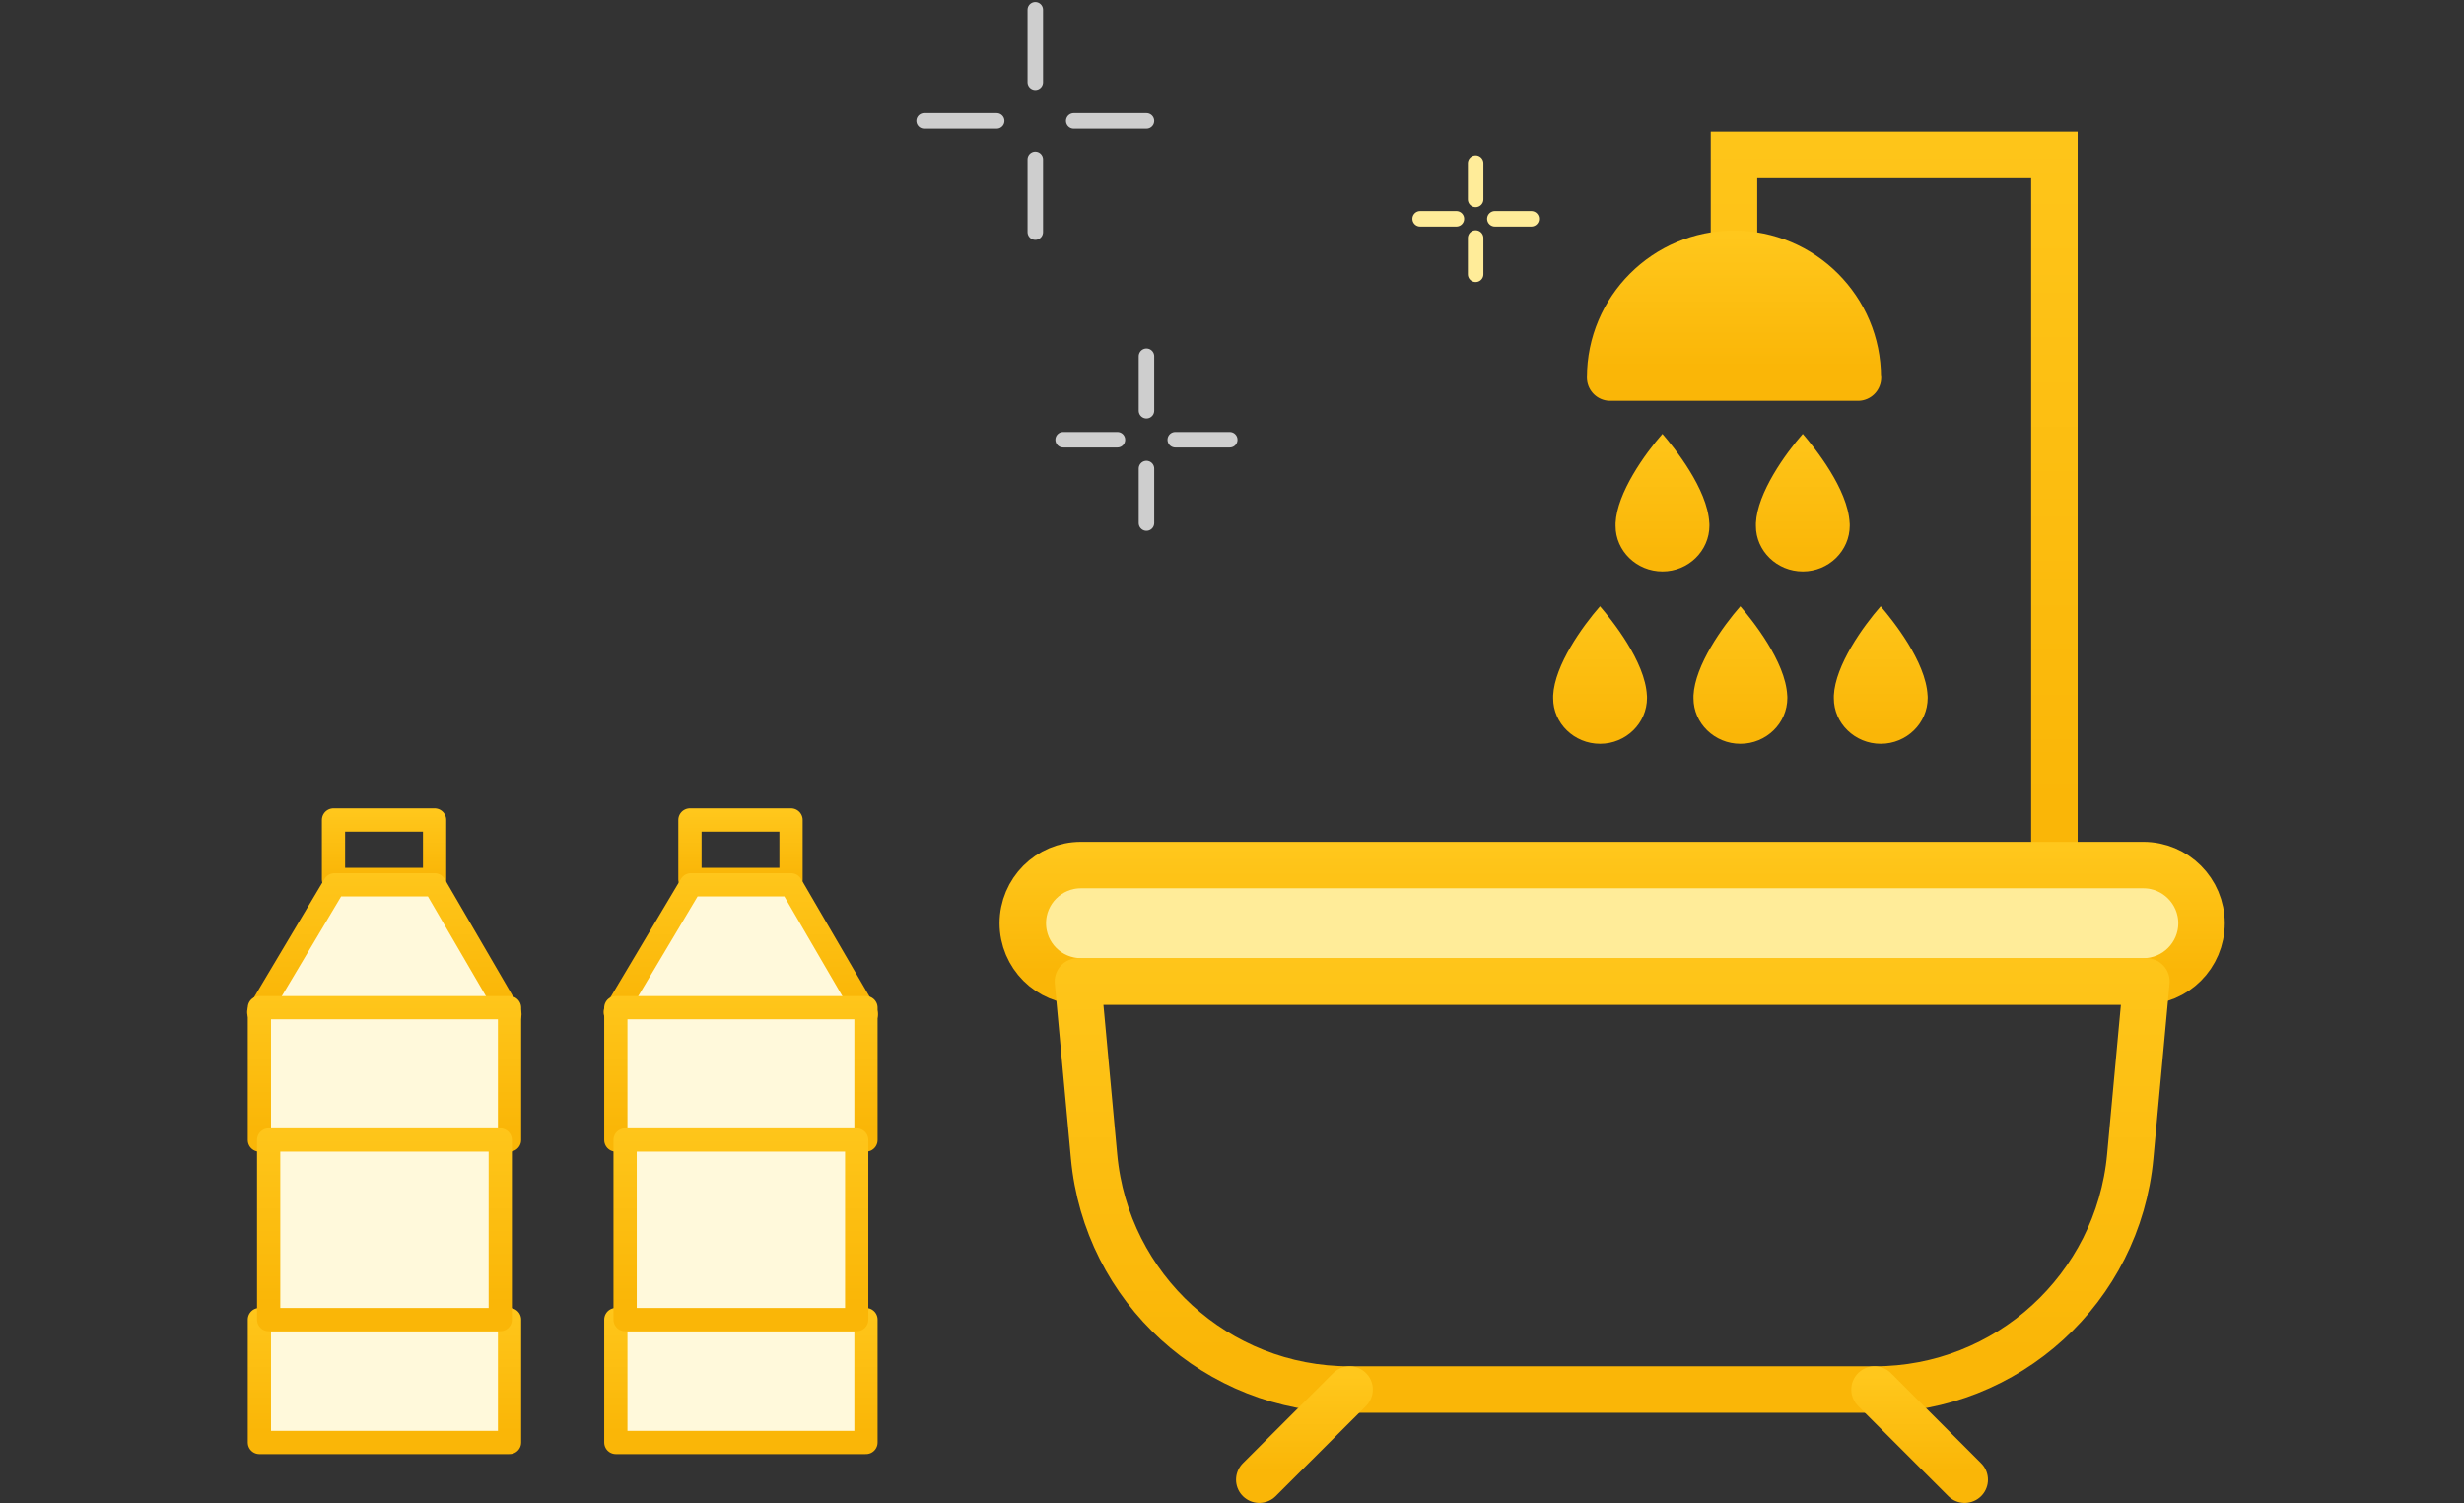 <svg width="159" height="97" viewBox="0 0 159 97" fill="none" xmlns="http://www.w3.org/2000/svg">
<rect x="0" y="0" width="159" height="97" fill="#333333" stroke="none"/>
<path d="M66.807 10.285V14.979" stroke="#CECECE" stroke-linecap="round" stroke-linejoin="round"/>
<path d="M66.807 0.633V5.314" stroke="#CECECE" stroke-linecap="round" stroke-linejoin="round"/>
<path d="M69.286 7.807H73.98" stroke="#CECECE" stroke-linecap="round" stroke-linejoin="round"/>
<path d="M59.633 7.807H64.314" stroke="#CECECE" stroke-linecap="round" stroke-linejoin="round"/>
<path d="M73.98 30.236V33.753" stroke="#CECECE" stroke-linecap="round" stroke-linejoin="round"/>
<path d="M73.98 22.988V26.505" stroke="#CECECE" stroke-linecap="round" stroke-linejoin="round"/>
<path d="M75.839 28.377H79.356" stroke="#CECECE" stroke-linecap="round" stroke-linejoin="round"/>
<path d="M68.603 28.377H72.107" stroke="#CECECE" stroke-linecap="round" stroke-linejoin="round"/>
<path d="M95.221 15.359V17.7" stroke="#FFEC99" stroke-linecap="round" stroke-linejoin="round"/>
<path d="M95.221 10.527V12.868" stroke="#FFEC99" stroke-linecap="round" stroke-linejoin="round"/>
<path d="M96.461 14.119H98.814" stroke="#FFEC99" stroke-linecap="round" stroke-linejoin="round"/>
<path d="M91.641 14.119H93.981" stroke="#FFEC99" stroke-linecap="round" stroke-linejoin="round"/>
<path d="M132.569 55.833V10H111.893V17.645" stroke="url(#paint0_linear_121_8101)" stroke-width="3" stroke-miterlimit="10"/>
<path d="M119.892 24.366H103.903C103.903 19.954 107.48 16.377 111.893 16.377C116.305 16.377 119.882 19.954 119.882 24.366H119.892Z" fill="url(#paint1_linear_121_8101)" stroke="url(#paint2_linear_121_8101)" stroke-width="3" stroke-miterlimit="10" stroke-linejoin="round"/>
<path d="M138.308 63.33H69.754C67.68 63.33 66 61.65 66 59.576C66 57.503 67.68 55.822 69.754 55.822H138.308C140.381 55.822 142.062 57.503 142.062 59.576C142.062 61.65 140.381 63.33 138.308 63.33Z" fill="#FFEC99" stroke="url(#paint3_linear_121_8101)" stroke-width="3" stroke-miterlimit="10"/>
<path d="M120.963 89.668H87.089C78.53 89.668 71.385 83.153 70.599 74.623L69.558 63.332H138.505L137.463 74.623C136.677 83.143 129.532 89.668 120.973 89.668H120.963Z" stroke="url(#paint4_linear_121_8101)" stroke-width="3" stroke-miterlimit="10" stroke-linejoin="round"/>
<path d="M87.089 89.668L81.262 95.486" stroke="url(#paint5_linear_121_8101)" stroke-width="3" stroke-miterlimit="10" stroke-linecap="round" stroke-linejoin="round"/>
<path d="M120.963 89.668L126.781 95.486" stroke="url(#paint6_linear_121_8101)" stroke-width="3" stroke-miterlimit="10" stroke-linecap="round" stroke-linejoin="round"/>
<path d="M106.273 44.881C106.17 42.682 103.985 39.98 103.247 39.125C102.121 40.408 100.317 42.925 100.225 44.881V45.063C100.221 46.671 101.579 48 103.251 48C104.922 48 106.28 46.671 106.28 45.038C106.28 44.988 106.28 44.942 106.277 44.888V44.881H106.273Z" fill="url(#paint7_linear_121_8101)"/>
<path d="M115.329 44.881C115.225 42.682 113.041 39.98 112.303 39.125C111.176 40.408 109.373 42.925 109.28 44.881V45.063C109.277 46.671 110.635 48 112.306 48C113.978 48 115.336 46.671 115.336 45.038C115.336 44.988 115.336 44.942 115.332 44.888V44.881H115.329Z" fill="url(#paint8_linear_121_8101)"/>
<path d="M124.385 44.881C124.281 42.682 122.096 39.98 121.358 39.125C120.232 40.408 118.429 42.925 118.336 44.881V45.063C118.332 46.671 119.69 48 121.362 48C123.034 48 124.392 46.671 124.392 45.038C124.392 44.988 124.392 44.942 124.388 44.888V44.881H124.385Z" fill="url(#paint9_linear_121_8101)"/>
<path d="M110.301 33.756C110.197 31.557 108.012 28.855 107.274 28C106.148 29.283 104.345 31.799 104.252 33.756V33.938C104.248 35.546 105.606 36.875 107.278 36.875C108.95 36.875 110.308 35.546 110.308 33.913C110.308 33.863 110.308 33.817 110.304 33.763V33.756H110.301Z" fill="url(#paint10_linear_121_8101)"/>
<path d="M119.356 33.756C119.253 31.557 117.068 28.855 116.33 28C115.204 29.283 113.4 31.799 113.308 33.756V33.938C113.304 35.546 114.662 36.875 116.334 36.875C118.005 36.875 119.363 35.546 119.363 33.913C119.363 33.863 119.363 33.817 119.36 33.763V33.756H119.356Z" fill="url(#paint11_linear_121_8101)"/>
<path d="M28.044 52.914H21.521V56.751H28.044V52.914Z" stroke="url(#paint12_linear_121_8101)" stroke-width="1.5" stroke-linecap="round" stroke-linejoin="round"/>
<path d="M32.904 65.448L28.044 57.098H21.587L16.697 65.314L32.904 65.448Z" fill="#FFF9DB" stroke="url(#paint13_linear_121_8101)" stroke-width="1.5" stroke-linecap="round" stroke-linejoin="round"/>
<path d="M32.88 85.154H16.739V93.084H32.88V85.154Z" fill="#FFF9DB" stroke="url(#paint14_linear_121_8101)" stroke-width="1.5" stroke-linecap="round" stroke-linejoin="round"/>
<path d="M32.88 65.027H16.739V73.566H32.88V65.027Z" fill="#FFF9DB" stroke="url(#paint15_linear_121_8101)" stroke-width="1.5" stroke-linecap="round" stroke-linejoin="round"/>
<path d="M32.282 73.566H17.337V85.155H32.282V73.566Z" fill="#FFF9DB" stroke="url(#paint16_linear_121_8101)" stroke-width="1.5" stroke-linecap="round" stroke-linejoin="round"/>
<path d="M51.044 52.914H44.522V56.751H51.044V52.914Z" stroke="url(#paint17_linear_121_8101)" stroke-width="1.5" stroke-linecap="round" stroke-linejoin="round"/>
<path d="M55.904 65.448L51.044 57.098H44.587L39.697 65.314L55.904 65.448Z" fill="#FFF9DB" stroke="url(#paint18_linear_121_8101)" stroke-width="1.5" stroke-linecap="round" stroke-linejoin="round"/>
<path d="M55.88 85.154H39.739V93.084H55.88V85.154Z" fill="#FFF9DB" stroke="url(#paint19_linear_121_8101)" stroke-width="1.5" stroke-linecap="round" stroke-linejoin="round"/>
<path d="M55.88 65.027H39.739V73.566H55.88V65.027Z" fill="#FFF9DB" stroke="url(#paint20_linear_121_8101)" stroke-width="1.5" stroke-linecap="round" stroke-linejoin="round"/>
<path d="M55.282 73.566H40.337V85.155H55.282V73.566Z" fill="#FFF9DB" stroke="url(#paint21_linear_121_8101)" stroke-width="1.5" stroke-linecap="round" stroke-linejoin="round"/>
<defs>
<linearGradient id="paint0_linear_121_8101" x1="122.231" y1="-39.307" x2="122.231" y2="52.013" gradientUnits="userSpaceOnUse">
<stop offset="0.464" stop-color="#FFC71C"/>
<stop offset="1" stop-color="#FAB607"/>
</linearGradient>
<linearGradient id="paint1_linear_121_8101" x1="111.898" y1="7.782" x2="111.898" y2="23.701" gradientUnits="userSpaceOnUse">
<stop offset="0.464" stop-color="#FFC71C"/>
<stop offset="1" stop-color="#FAB607"/>
</linearGradient>
<linearGradient id="paint2_linear_121_8101" x1="111.898" y1="7.782" x2="111.898" y2="23.701" gradientUnits="userSpaceOnUse">
<stop offset="0.464" stop-color="#FFC71C"/>
<stop offset="1" stop-color="#FAB607"/>
</linearGradient>
<linearGradient id="paint3_linear_121_8101" x1="104.031" y1="47.745" x2="104.031" y2="62.705" gradientUnits="userSpaceOnUse">
<stop offset="0.464" stop-color="#FFC71C"/>
<stop offset="1" stop-color="#FAB607"/>
</linearGradient>
<linearGradient id="paint4_linear_121_8101" x1="104.031" y1="34.999" x2="104.031" y2="87.473" gradientUnits="userSpaceOnUse">
<stop offset="0.464" stop-color="#FFC71C"/>
<stop offset="1" stop-color="#FAB607"/>
</linearGradient>
<linearGradient id="paint5_linear_121_8101" x1="84.175" y1="83.409" x2="84.175" y2="95.001" gradientUnits="userSpaceOnUse">
<stop offset="0.464" stop-color="#FFC71C"/>
<stop offset="1" stop-color="#FAB607"/>
</linearGradient>
<linearGradient id="paint6_linear_121_8101" x1="123.872" y1="83.409" x2="123.872" y2="95.001" gradientUnits="userSpaceOnUse">
<stop offset="0.464" stop-color="#FFC71C"/>
<stop offset="1" stop-color="#FAB607"/>
</linearGradient>
<linearGradient id="paint7_linear_121_8101" x1="103.252" y1="29.577" x2="103.252" y2="47.26" gradientUnits="userSpaceOnUse">
<stop offset="0.464" stop-color="#FFC71C"/>
<stop offset="1" stop-color="#FAB607"/>
</linearGradient>
<linearGradient id="paint8_linear_121_8101" x1="112.308" y1="29.577" x2="112.308" y2="47.26" gradientUnits="userSpaceOnUse">
<stop offset="0.464" stop-color="#FFC71C"/>
<stop offset="1" stop-color="#FAB607"/>
</linearGradient>
<linearGradient id="paint9_linear_121_8101" x1="121.364" y1="29.577" x2="121.364" y2="47.26" gradientUnits="userSpaceOnUse">
<stop offset="0.464" stop-color="#FFC71C"/>
<stop offset="1" stop-color="#FAB607"/>
</linearGradient>
<linearGradient id="paint10_linear_121_8101" x1="107.28" y1="18.452" x2="107.28" y2="36.135" gradientUnits="userSpaceOnUse">
<stop offset="0.464" stop-color="#FFC71C"/>
<stop offset="1" stop-color="#FAB607"/>
</linearGradient>
<linearGradient id="paint11_linear_121_8101" x1="116.335" y1="18.452" x2="116.335" y2="36.135" gradientUnits="userSpaceOnUse">
<stop offset="0.464" stop-color="#FFC71C"/>
<stop offset="1" stop-color="#FAB607"/>
</linearGradient>
<linearGradient id="paint12_linear_121_8101" x1="24.782" y1="48.787" x2="24.782" y2="56.431" gradientUnits="userSpaceOnUse">
<stop offset="0.464" stop-color="#FFC71C"/>
<stop offset="1" stop-color="#FAB607"/>
</linearGradient>
<linearGradient id="paint13_linear_121_8101" x1="24.801" y1="48.115" x2="24.801" y2="64.752" gradientUnits="userSpaceOnUse">
<stop offset="0.464" stop-color="#FFC71C"/>
<stop offset="1" stop-color="#FAB607"/>
</linearGradient>
<linearGradient id="paint14_linear_121_8101" x1="24.81" y1="76.624" x2="24.81" y2="92.423" gradientUnits="userSpaceOnUse">
<stop offset="0.464" stop-color="#FFC71C"/>
<stop offset="1" stop-color="#FAB607"/>
</linearGradient>
<linearGradient id="paint15_linear_121_8101" x1="24.81" y1="55.841" x2="24.81" y2="72.855" gradientUnits="userSpaceOnUse">
<stop offset="0.464" stop-color="#FFC71C"/>
<stop offset="1" stop-color="#FAB607"/>
</linearGradient>
<linearGradient id="paint16_linear_121_8101" x1="24.809" y1="61.099" x2="24.809" y2="84.189" gradientUnits="userSpaceOnUse">
<stop offset="0.464" stop-color="#FFC71C"/>
<stop offset="1" stop-color="#FAB607"/>
</linearGradient>
<linearGradient id="paint17_linear_121_8101" x1="47.782" y1="48.787" x2="47.782" y2="56.431" gradientUnits="userSpaceOnUse">
<stop offset="0.464" stop-color="#FFC71C"/>
<stop offset="1" stop-color="#FAB607"/>
</linearGradient>
<linearGradient id="paint18_linear_121_8101" x1="47.801" y1="48.115" x2="47.801" y2="64.752" gradientUnits="userSpaceOnUse">
<stop offset="0.464" stop-color="#FFC71C"/>
<stop offset="1" stop-color="#FAB607"/>
</linearGradient>
<linearGradient id="paint19_linear_121_8101" x1="47.81" y1="76.624" x2="47.81" y2="92.423" gradientUnits="userSpaceOnUse">
<stop offset="0.464" stop-color="#FFC71C"/>
<stop offset="1" stop-color="#FAB607"/>
</linearGradient>
<linearGradient id="paint20_linear_121_8101" x1="47.81" y1="55.841" x2="47.81" y2="72.855" gradientUnits="userSpaceOnUse">
<stop offset="0.464" stop-color="#FFC71C"/>
<stop offset="1" stop-color="#FAB607"/>
</linearGradient>
<linearGradient id="paint21_linear_121_8101" x1="47.809" y1="61.099" x2="47.809" y2="84.189" gradientUnits="userSpaceOnUse">
<stop offset="0.464" stop-color="#FFC71C"/>
<stop offset="1" stop-color="#FAB607"/>
</linearGradient>
</defs>
</svg>
